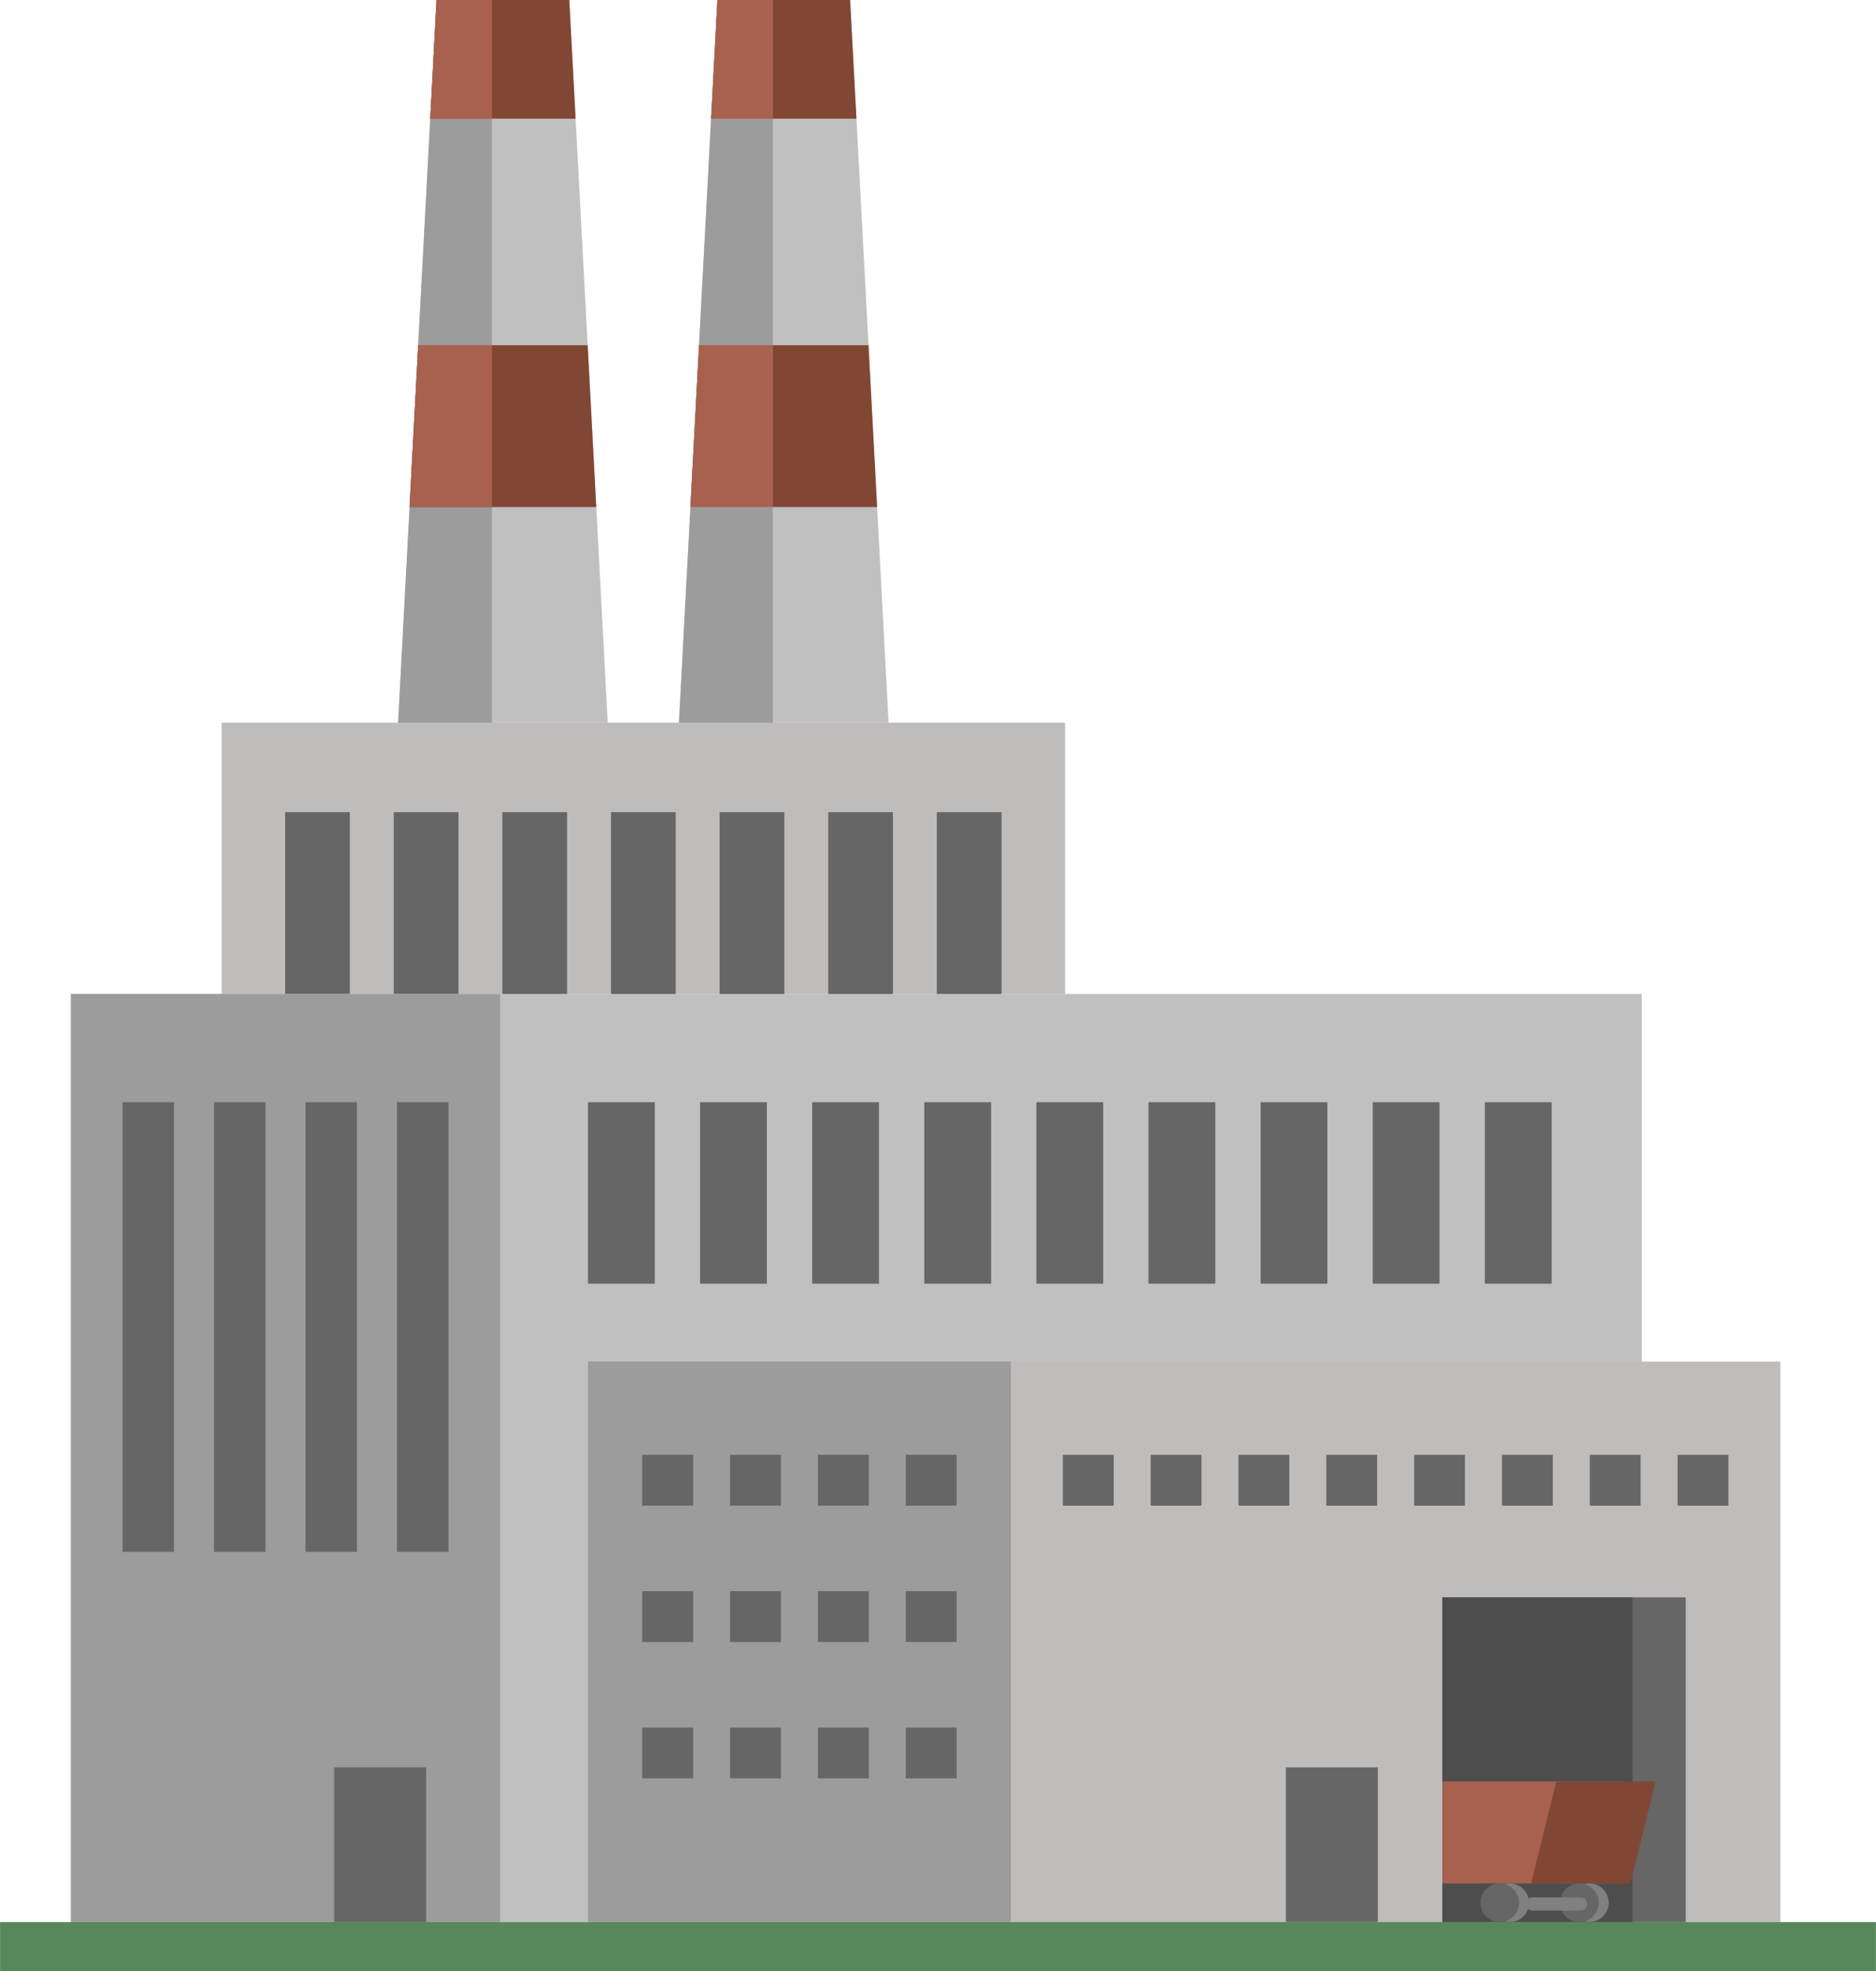 <svg viewBox="0 0 952 1000" fill="none" xmlns="http://www.w3.org/2000/svg">
<path d="M833.129 504.303H35.995V975.156H833.129V504.303Z" fill="#C0C0C0"/>
<path d="M308.401 366.658H202.03L207.847 257.238L212.21 175.143L218.332 60.211L221.545 0H288.886L292.1 60.211L298.222 175.143L302.584 257.238L308.401 366.658Z" fill="#C0C0C0"/>
<path d="M450.918 366.658H344.546L350.363 257.238L354.726 175.143L360.848 60.211L364.061 0H431.403L434.616 60.211L440.738 175.143L445.101 257.238L450.918 366.658Z" fill="#C0C0C0"/>
<path d="M540.497 366.656H112.451V504.305H540.497V366.656Z" fill="#BFBCBC"/>
<path d="M332.263 559.198H298.369V651.292H332.263V559.198Z" fill="#666666"/>
<path d="M389.154 559.198H355.261V651.292H389.154V559.198Z" fill="#666666"/>
<path d="M446.044 559.198H412.15V651.292H446.044V559.198Z" fill="#666666"/>
<path d="M502.935 559.198H469.042V651.292H502.935V559.198Z" fill="#666666"/>
<path d="M559.825 559.198H525.931V651.292H559.825V559.198Z" fill="#666666"/>
<path d="M616.716 559.198H582.823V651.292H616.716V559.198Z" fill="#666666"/>
<path d="M673.608 559.198H639.714V651.292H673.608V559.198Z" fill="#666666"/>
<path d="M730.497 559.198H696.604V651.292H730.497V559.198Z" fill="#666666"/>
<path d="M787.389 559.198H753.495V651.292H787.389V559.198Z" fill="#666666"/>
<path d="M903.494 690.789H512.977V975.156H903.494V690.789Z" fill="#BFBCBC"/>
<path d="M855.452 810.406H731.921V975.156H855.452V810.406Z" fill="#666666"/>
<path d="M828.438 810.406H731.923V975.156H828.438V810.406Z" fill="#4D4D4D"/>
<path d="M512.977 690.789H298.369V975.156H512.977V690.789Z" fill="#9C9C9C"/>
<path d="M434.616 60.211H360.848L364.062 0H431.403L434.616 60.211Z" fill="#814734"/>
<path d="M445.101 257.238H350.364L354.726 175.143H440.738L445.101 257.238Z" fill="#814734"/>
<path d="M249.645 0V366.654H202.03L221.545 0H249.645Z" fill="#9C9C9C"/>
<path d="M292.1 60.211H218.332L221.545 0H288.886L292.1 60.211Z" fill="#814734"/>
<path d="M302.584 257.238H207.847L212.21 175.143H298.222L302.584 257.238Z" fill="#814734"/>
<path d="M249.645 0V60.211H218.332L221.545 0H249.645Z" fill="#A8614E"/>
<path d="M249.645 175.143V257.238H207.847L212.233 175.143H249.645Z" fill="#A8614E"/>
<path d="M392.161 0V366.654H344.547L364.062 0H392.161Z" fill="#9C9C9C"/>
<path d="M392.161 0V60.211H360.848L364.062 0H392.161Z" fill="#A8614E"/>
<path d="M392.161 175.143V257.238H350.364L354.75 175.143H392.161Z" fill="#A8614E"/>
<path d="M177.531 412.045H144.693V504.303H177.531V412.045Z" fill="#666666"/>
<path d="M232.651 412.045H199.813V504.303H232.651V412.045Z" fill="#666666"/>
<path d="M287.772 412.045H254.934V504.303H287.772V412.045Z" fill="#666666"/>
<path d="M342.893 412.045H310.055V504.303H342.893V412.045Z" fill="#666666"/>
<path d="M398.014 412.045H365.176V504.303H398.014V412.045Z" fill="#666666"/>
<path d="M453.134 412.045H420.296V504.303H453.134V412.045Z" fill="#666666"/>
<path d="M508.255 412.045H475.417V504.303H508.255V412.045Z" fill="#666666"/>
<path d="M565.158 738.078H539.357V763.879H565.158V738.078Z" fill="#666666"/>
<path d="M609.724 738.078H583.923V763.879H609.724V738.078Z" fill="#666666"/>
<path d="M654.29 738.078H628.489V763.879H654.29V738.078Z" fill="#666666"/>
<path d="M698.853 738.078H673.052V763.879H698.853V738.078Z" fill="#666666"/>
<path d="M743.419 738.078H717.618V763.879H743.419V738.078Z" fill="#666666"/>
<path d="M787.984 738.078H762.183V763.879H787.984V738.078Z" fill="#666666"/>
<path d="M832.55 738.078H806.749V763.879H832.55V738.078Z" fill="#666666"/>
<path d="M877.113 738.078H851.312V763.879H877.113V738.078Z" fill="#666666"/>
<path d="M351.726 738.078H325.925V763.879H351.726V738.078Z" fill="#666666"/>
<path d="M396.292 738.078H370.491V763.879H396.292V738.078Z" fill="#666666"/>
<path d="M440.858 738.078H415.056V763.879H440.858V738.078Z" fill="#666666"/>
<path d="M485.421 738.078H459.62V763.879H485.421V738.078Z" fill="#666666"/>
<path d="M351.726 807.272H325.925V833.073H351.726V807.272Z" fill="#666666"/>
<path d="M396.292 807.272H370.491V833.073H396.292V807.272Z" fill="#666666"/>
<path d="M440.858 807.272H415.056V833.073H440.858V807.272Z" fill="#666666"/>
<path d="M485.421 807.272H459.62V833.073H485.421V807.272Z" fill="#666666"/>
<path d="M351.726 876.466H325.925V902.267H351.726V876.466Z" fill="#666666"/>
<path d="M396.292 876.466H370.491V902.267H396.292V876.466Z" fill="#666666"/>
<path d="M440.858 876.466H415.056V902.267H440.858V876.466Z" fill="#666666"/>
<path d="M485.421 876.466H459.62V902.267H485.421V876.466Z" fill="#666666"/>
<path d="M699.203 896.676H652.538V975.158H699.203V896.676Z" fill="#666666"/>
<path d="M253.773 504.303H35.995V975.156H253.773V504.303Z" fill="#9C9C9C"/>
<path d="M88.305 559.198H62.192V787.335H88.305V559.198Z" fill="#666666"/>
<path d="M134.729 559.198H108.616V787.335H134.729V559.198Z" fill="#666666"/>
<path d="M181.152 559.198H155.039V787.335H181.152V559.198Z" fill="#666666"/>
<path d="M227.576 559.198H201.463V787.335H227.576V559.198Z" fill="#666666"/>
<path d="M216.244 896.676H169.579V975.158H216.244V896.676Z" fill="#666666"/>
<path d="M823.248 903.806H731.921V955.573H823.248V903.806Z" fill="#A8614E"/>
<path d="M789.746 903.804H840.164L827.376 955.57H776.958L789.746 903.804Z" fill="#814734"/>
<path d="M766.145 975.156C771.553 975.156 775.938 970.771 775.938 965.363C775.938 959.955 771.553 955.57 766.145 955.57C760.736 955.57 756.352 959.955 756.352 965.363C756.352 970.771 760.736 975.156 766.145 975.156Z" fill="#808080"/>
<path d="M806.545 975.156C811.953 975.156 816.338 970.771 816.338 965.363C816.338 959.955 811.953 955.57 806.545 955.57C801.136 955.57 796.752 959.955 796.752 965.363C796.752 970.771 801.136 975.156 806.545 975.156Z" fill="#808080"/>
<path d="M761.062 975.156C766.47 975.156 770.855 970.771 770.855 965.363C770.855 959.955 766.47 955.57 761.062 955.57C755.654 955.57 751.269 959.955 751.269 965.363C751.269 970.771 755.654 975.156 761.062 975.156Z" fill="#666666"/>
<path d="M801.462 975.156C806.87 975.156 811.255 970.771 811.255 965.363C811.255 959.955 806.87 955.57 801.462 955.57C796.054 955.57 791.669 959.955 791.669 965.363C791.669 970.771 796.054 975.156 801.462 975.156Z" fill="#666666"/>
<path d="M777.626 969.332H802.107C803.953 969.332 805.449 967.835 805.449 965.989C805.449 964.143 803.953 962.647 802.107 962.647H777.626C775.78 962.647 774.284 964.143 774.284 965.989C774.284 967.835 775.78 969.332 777.626 969.332Z" fill="#808080"/>
<path d="M951.97 975.156H0.03V999.998H951.97V975.156Z" fill="#56885B"/>
</svg>
